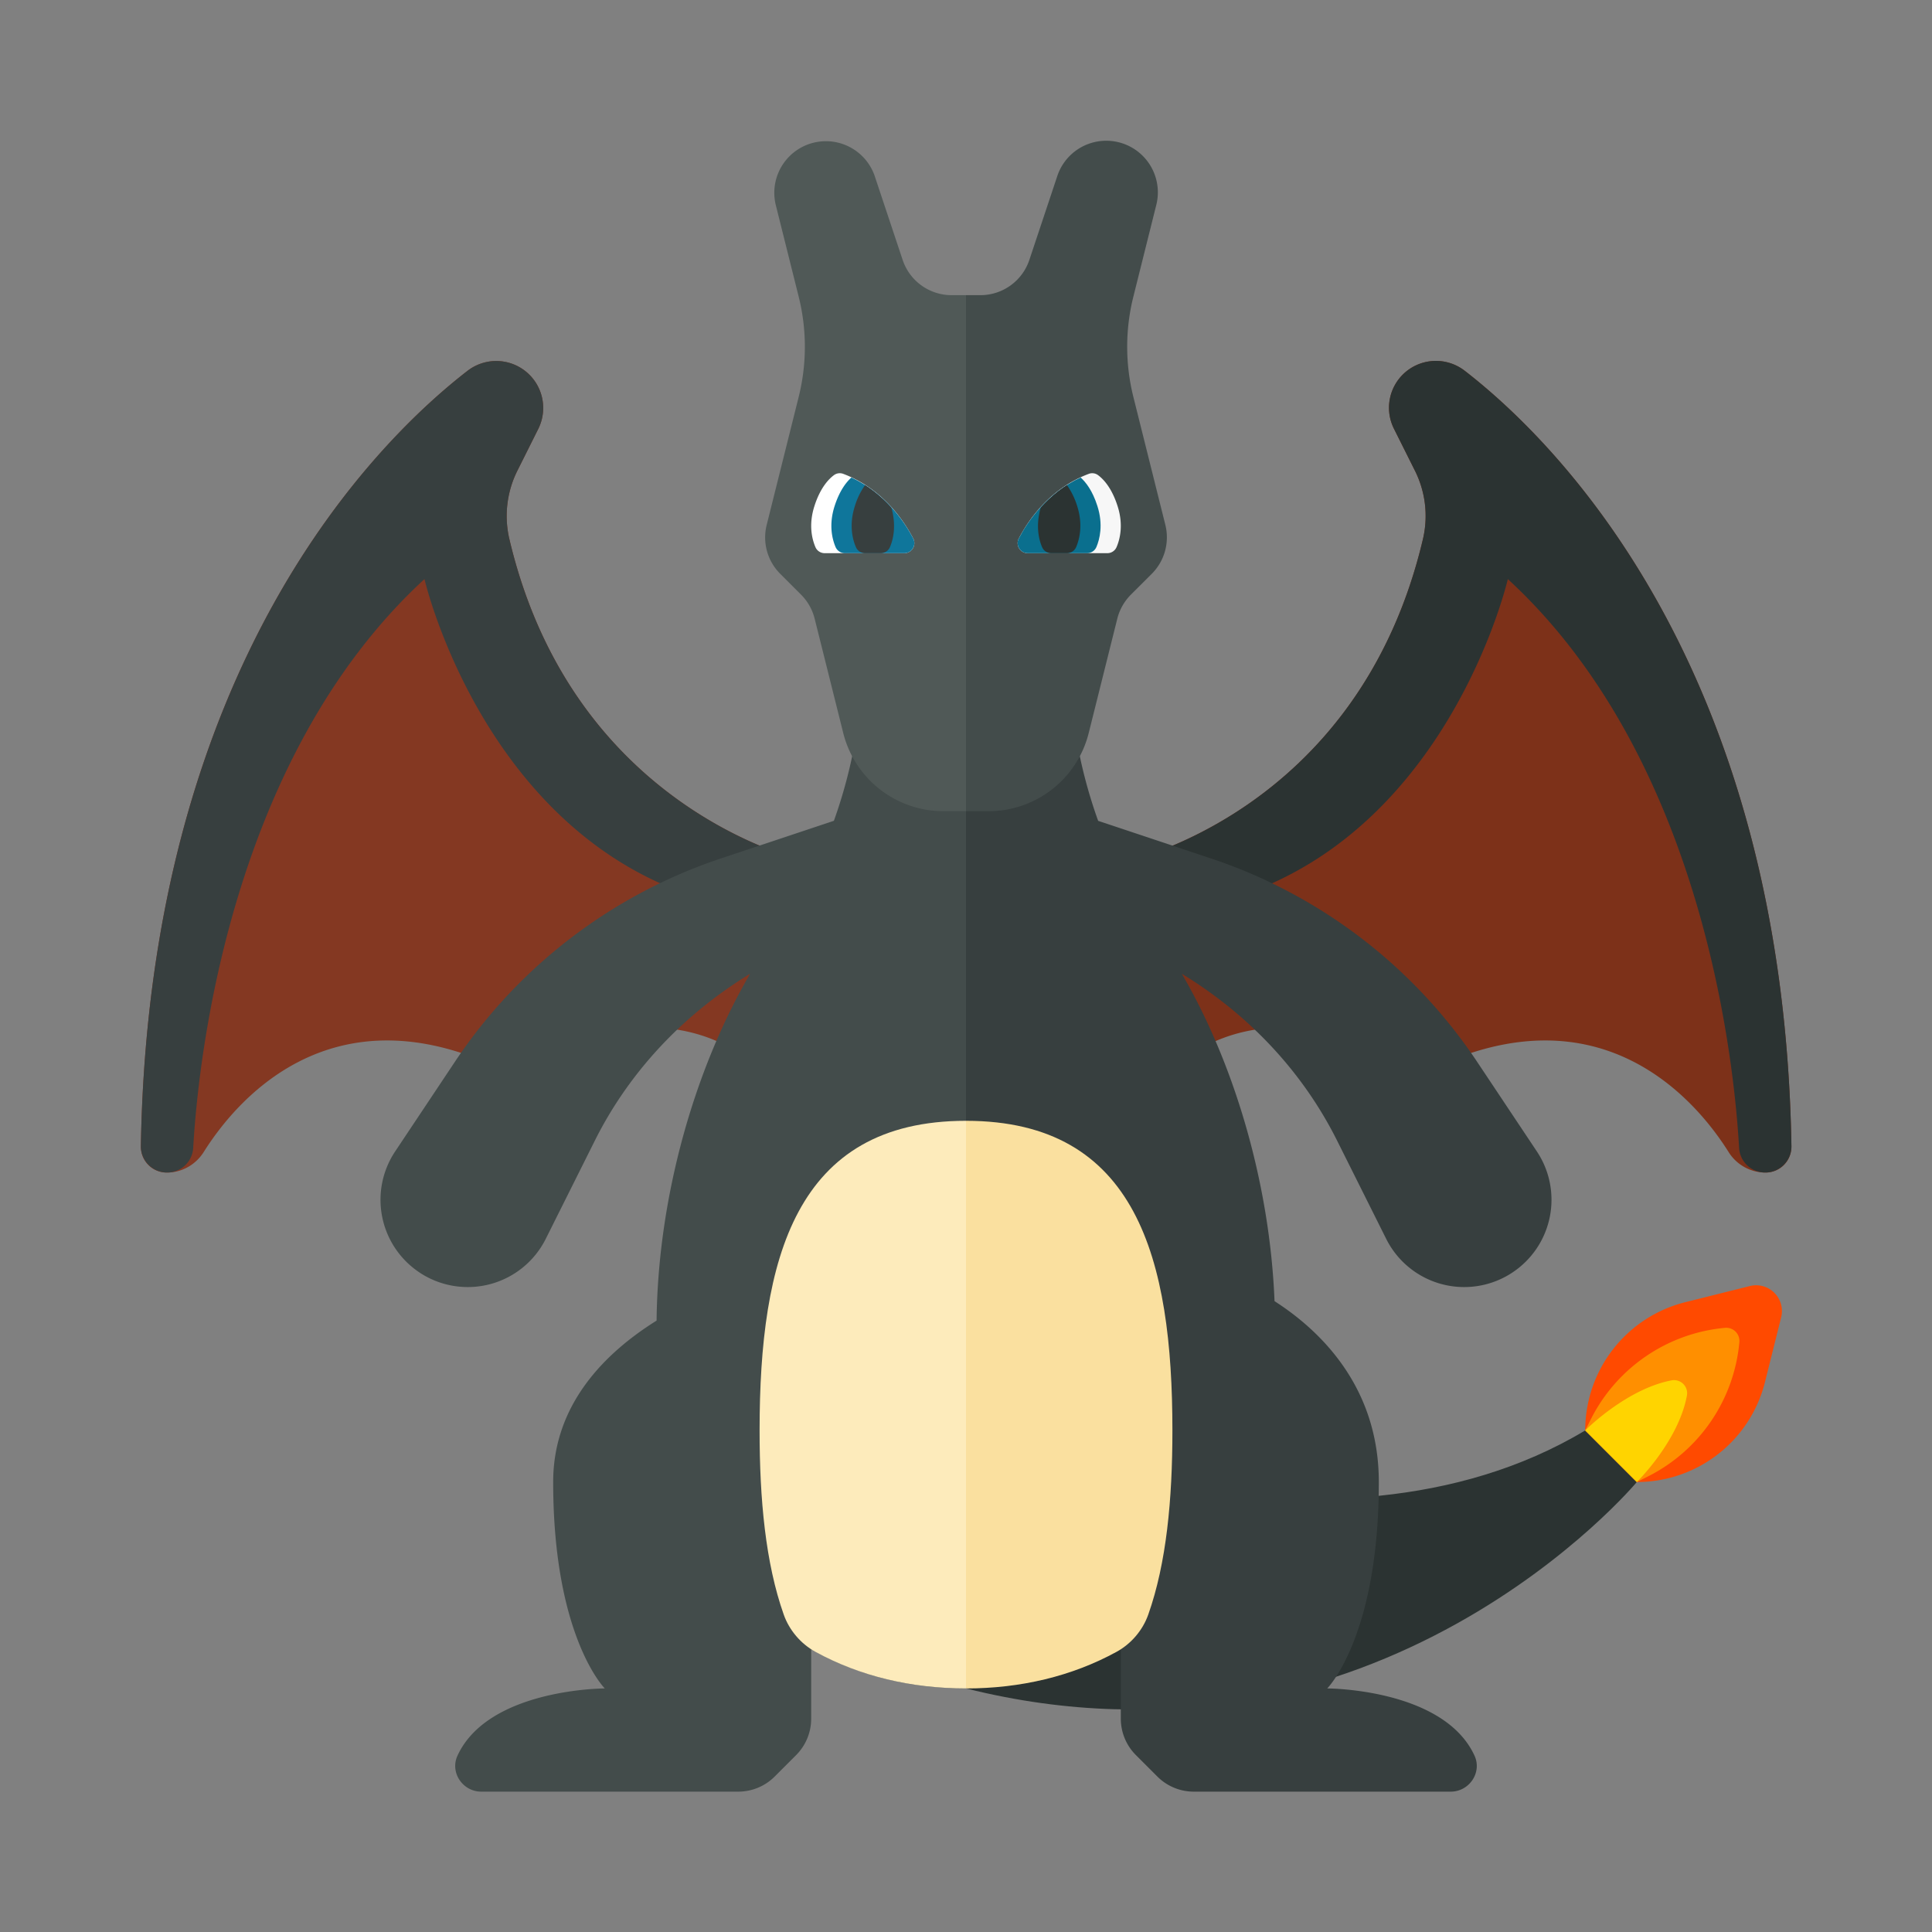 <svg xmlns="http://www.w3.org/2000/svg" width="100%" height="100%" viewBox="-2.72 -2.72 37.44 37.44"><rect x="-2.72" y="-2.72" width="37.44" height="37.44" fill="#808080" stroke="none"/><path fill="#2B3332" d="M16 25s7 3 12 0l1 1s-5 6-13 4v-5z"/><path fill="#7D3119" d="M19 14.002s4.601-.92 5.859-6.292a1.96 1.96 0 00-.166-1.322l-.4-.8a.908.908 0 01.17-1.048.911.911 0 011.203-.074c1.717 1.328 6.175 5.668 6.33 15.032a.499.499 0 01-.5.505h-.004a.845.845 0 01-.715-.4c-.603-.96-2.443-3.2-5.776-1.6 0 0-3-1.833-5 0L19 14.002"/><path fill="#2B3332" d="M19 14.002s4.601-.92 5.859-6.292a1.96 1.96 0 00-.166-1.322l-.4-.8a.908.908 0 01.17-1.048.911.911 0 011.203-.074c1.717 1.328 6.172 5.665 6.33 15.024a.506.506 0 01-.508.512.505.505 0 01-.506-.476c-.097-1.699-.703-7.548-4.482-11.024 0 0-1.458 6.32-7.251 6.496L19 14.002"/><path fill="#843822" d="M13.006 14.002s-4.601-.92-5.859-6.292a1.966 1.966 0 01.166-1.322l.4-.8A.91.91 0 006.34 4.466C4.623 5.794.165 10.134.01 19.498a.499.499 0 00.5.505h.004c.292 0 .56-.153.715-.4.603-.96 2.443-3.2 5.776-1.6 0 0 3-1.833 5 0l1.001-4.001"/><path fill="#373F3F" d="M13.006 14.002s-4.601-.92-5.859-6.292a1.966 1.966 0 01.166-1.322l.4-.8A.91.91 0 006.34 4.466C4.624 5.793.168 10.131.01 19.49a.506.506 0 00.508.512.505.505 0 00.506-.476c.097-1.699.703-7.548 4.482-11.024 0 0 1.458 6.32 7.251 6.496l.249-.996m14.057 5.592l-1.159-1.739a10.005 10.005 0 00-5.158-3.94l-2.185-.728A9.52 9.52 0 0118 10h-2v20c1.094 0 2.117-.257 3-.763v1.348c0 .265.105.52.293.707l.414.414a.996.996 0 00.707.294h4.98c.359 0 .611-.372.46-.698C25.254 30 23 30 23 30s1-1 1-4c0-1.854-1.145-2.943-2.021-3.505-.089-2.237-.755-4.556-1.796-6.344 1.281.78 2.335 1.885 3.009 3.234l.951 1.903a1.69 1.69 0 002.449.65l.001-.001a1.69 1.69 0 00.47-2.343z"/><path fill="#434C4B" d="M19.863 7.451l-.62-2.481a4.005 4.005 0 010-1.94l.447-1.788a1 1 0 00-1.918-.559l-.544 1.633a1 1 0 01-.949.684H16v10h.438a2 2 0 001.94-1.515l.554-2.216c.044-.176.135-.336.263-.465L19.6 8.4a1 1 0 00.263-.949zM16 10h-2a9.543 9.543 0 01-.56 3.186l-2.185.728a9.997 9.997 0 00-5.158 3.94l-1.159 1.739a1.69 1.69 0 00.468 2.344l.001.001a1.69 1.69 0 002.449-.65l.951-1.903c.674-1.349 1.729-2.454 3.009-3.234-1.1 1.888-1.787 4.37-1.812 6.721C9.003 23.497 8 24.497 8 26c0 3 1 4 1 4s-2.254 0-2.854 1.302c-.151.326.101.698.46.698h4.98c.265 0 .52-.105.707-.293l.414-.414a1 1 0 00.293-.707v-1.348c.883.505 1.906.762 3 .762V10z"/><path fill="#505957" d="M16 3h-.279a1 1 0 01-.949-.684L14.228.683a1 1 0 00-1.917.559l.447 1.788a4.005 4.005 0 010 1.94l-.62 2.481a.997.997 0 00.262.949l.404.404c.128.128.219.289.263.465l.554 2.216A2.001 2.001 0 0015.561 13H16V3z"/><path fill="#FAE09F" d="M18.917 29.291c.284-.156.507-.417.615-.722.353-.998.468-2.23.468-3.569 0-3.314-.686-6-4-6v11c1.059 0 2.053-.236 2.917-.709z"/><path fill="#FDEBBB" d="M12 25c0 1.339.115 2.571.468 3.569.108.305.331.566.615.722.864.473 1.858.709 2.917.709V19c-3.314 0-4 2.686-4 6z"/><path fill="#FFF" d="M14.978 7.717c-.187-.36-.601-.969-1.356-1.254a.19.19 0 00-.18.024c-.102.075-.265.243-.379.599-.118.366-.045.647.019.796.03.072.101.118.18.118h1.541a.195.195 0 00.175-.283z"/><path fill="#0F769B" d="M14.978 7.717c-.174-.334-.545-.878-1.199-1.183-.1.09-.228.252-.325.552-.118.366-.045.647.019.796a.196.196 0 00.181.118h1.149a.195.195 0 00.175-.283z"/><path fill="#373F3F" d="M14.527 7.881c.061-.144.128-.414.026-.763a2.485 2.485 0 00-.509-.437 1.39 1.39 0 00-.197.404c-.118.366-.045.647.019.796.03.073.101.119.18.119h.3c.079 0 .15-.046.181-.119z"/><path fill="#F7F7F7" d="M17.022 7.717c.187-.36.601-.969 1.356-1.254a.19.19 0 01.18.024c.102.075.265.243.379.599.118.366.045.647-.019.796a.194.194 0 01-.18.118h-1.541a.195.195 0 01-.175-.283z"/><path fill="#0A6F8E" d="M18.527 7.881c.063-.149.136-.43.019-.796-.096-.3-.225-.462-.325-.552-.654.305-1.025.85-1.199 1.183-.067.13.03.284.175.284h1.149c.079 0 .15-.046.181-.119z"/><path fill="#2B3332" d="M18.135 7.881c.063-.149.136-.43.019-.796a1.444 1.444 0 00-.197-.404c-.205.13-.368.283-.509.437-.102.349-.036.619.026.763.03.073.101.119.18.119h.3c.079 0 .15-.046.181-.119z"/><path fill="#FF4A00" d="M28 25v-.001a2.56 2.56 0 011.939-2.484l1.252-.313a.5.5 0 01.606.606l-.313 1.252A2.558 2.558 0 0129.001 26H29l-1-1z"/><path fill="#FF8F00" d="M28.106 24.789L28 25l1 1 .211-.106a3.238 3.238 0 001.776-2.605.255.255 0 00-.277-.277 3.24 3.24 0 00-2.604 1.777z"/><path fill="#FFD400" d="M28 25l1 1s.804-.785.97-1.672a.254.254 0 00-.298-.298C28.793 24.198 28 25 28 25z"/></svg>